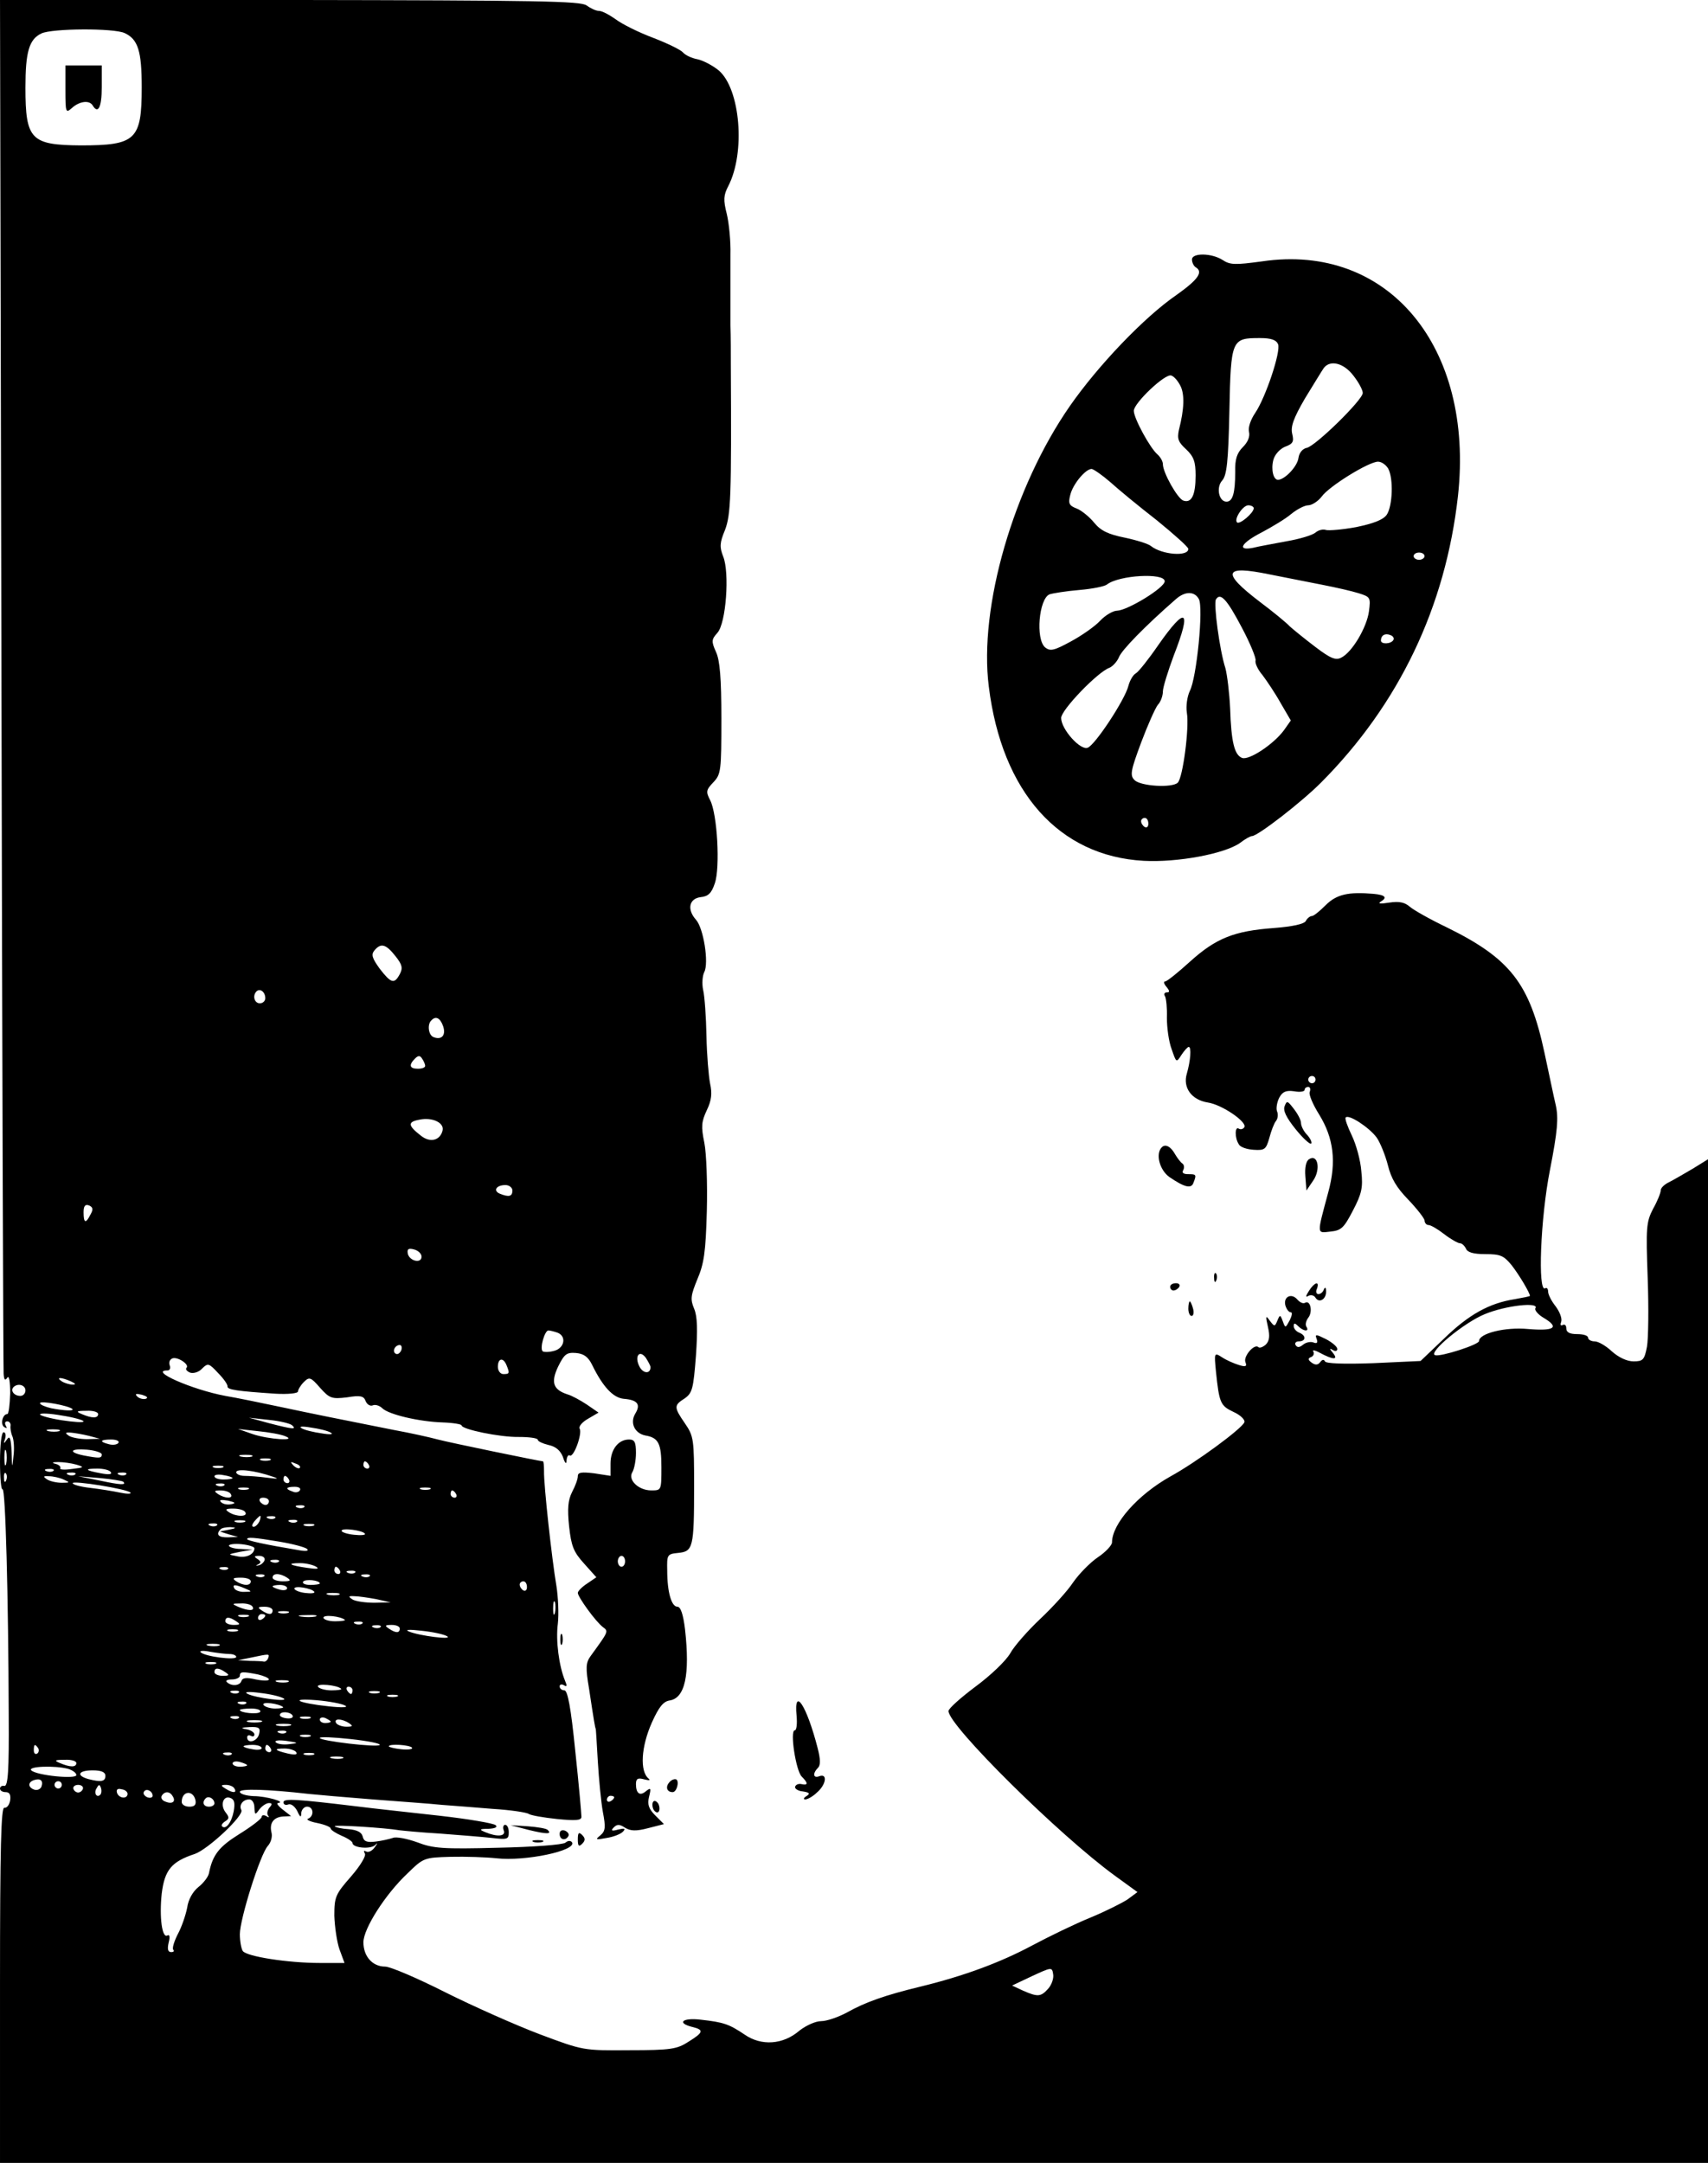 <?xml version="1.0" standalone="no"?>
<!DOCTYPE svg PUBLIC "-//W3C//DTD SVG 20010904//EN"
 "http://www.w3.org/TR/2001/REC-SVG-20010904/DTD/svg10.dtd">
<svg version="1.0" xmlns="http://www.w3.org/2000/svg"
 width="470pt" height="595pt" viewBox="0 0 470 595"
 preserveAspectRatio="xMidYMid meet">

<g transform="translate(0,595) scale(0.1,-0.1)"
fill="#000000" stroke="none">
<path d="M4 4073 c2 -1033 5 -1889 6 -1902 1 -17 4 -20 10 -11 5 8 8 -11 8
-43 -1 -32 -4 -57 -8 -57 -13 0 -20 -29 -8 -36 7 -4 8 -3 4 4 -4 7 -2 12 4 12
6 0 10 -6 9 -12 -1 -7 1 -20 5 -29 4 -9 6 -34 3 -55 -3 -35 -4 -34 -5 11 -2
39 -5 47 -13 35 -9 -13 -10 -12 -5 2 3 10 1 18 -4 18 -6 0 -10 -35 -10 -81 0
-44 3 -78 7 -76 8 5 16 -293 17 -623 1 -151 -2 -194 -12 -193 -6 2 -12 -2 -12
-7 0 -6 7 -10 16 -10 10 0 14 -7 12 -22 -2 -13 -9 -22 -16 -21 -9 2 -12 -105
-12 -487 l0 -490 2350 0 2350 0 0 1381 0 1380 -42 -26 c-24 -14 -53 -31 -65
-37 -13 -6 -23 -16 -23 -22 0 -7 -9 -30 -21 -51 -19 -37 -20 -51 -15 -190 3
-82 2 -168 -2 -190 -7 -36 -11 -40 -37 -40 -18 0 -41 11 -59 27 -17 16 -38 28
-48 28 -10 0 -18 5 -18 10 0 6 -13 10 -30 10 -21 0 -30 5 -30 16 0 8 -4 12
-10 9 -6 -3 -7 1 -4 9 3 9 -4 27 -15 42 -12 15 -21 33 -21 41 0 8 -4 12 -8 9
-21 -13 -13 194 13 325 21 108 24 143 16 179 -6 25 -19 89 -31 144 -41 191
-94 259 -269 345 -46 22 -92 48 -102 57 -14 12 -29 15 -56 11 -25 -4 -33 -3
-23 3 18 11 12 18 -20 21 -69 6 -102 -1 -132 -31 -16 -16 -33 -30 -38 -30 -5
0 -13 -6 -17 -14 -5 -8 -36 -15 -88 -19 -109 -8 -159 -28 -230 -92 -33 -30
-64 -55 -69 -55 -5 0 -3 -7 4 -15 9 -11 9 -15 1 -15 -7 0 -9 -5 -5 -11 3 -6 6
-33 5 -59 0 -27 5 -65 13 -86 13 -38 13 -38 27 -16 8 12 17 22 20 22 8 0 5
-38 -5 -73 -12 -39 13 -73 58 -80 39 -6 109 -54 100 -68 -3 -5 -10 -7 -15 -4
-11 8 -12 -25 0 -43 4 -8 23 -14 41 -15 30 -2 34 1 43 33 5 19 13 40 18 46 5
6 7 18 3 27 -3 8 0 25 6 37 9 17 19 21 41 18 16 -3 29 -1 29 4 0 4 4 8 10 8 5
0 7 -6 4 -14 -3 -7 9 -35 26 -62 40 -65 48 -130 25 -214 -32 -119 -32 -112 6
-108 30 3 37 10 62 58 24 46 28 63 23 108 -2 29 -14 73 -26 98 -12 25 -20 47
-17 50 9 9 64 -27 85 -55 10 -14 24 -49 31 -76 9 -37 24 -62 56 -95 24 -25 44
-51 45 -57 0 -7 5 -13 11 -13 6 0 25 -11 43 -25 18 -14 38 -25 43 -25 6 0 13
-7 17 -15 4 -10 20 -15 53 -15 42 0 51 -4 73 -31 21 -27 50 -76 50 -84 0 -1
-19 -5 -42 -9 -70 -11 -126 -42 -194 -108 l-65 -62 -130 -6 c-82 -3 -131 -1
-133 5 -3 6 -8 5 -13 -2 -6 -8 -13 -9 -23 -2 -11 8 -12 12 -2 16 6 2 9 9 6 15
-4 5 4 4 17 -3 37 -20 53 -21 37 -1 -10 12 -10 14 0 8 6 -4 12 -3 12 3 0 6
-14 18 -31 27 -28 14 -31 14 -26 1 4 -11 1 -14 -9 -10 -8 3 -21 0 -28 -6 -10
-8 -16 -9 -21 -1 -3 5 1 10 9 10 20 0 21 16 1 24 -8 3 -15 11 -15 18 0 9 3 9
12 0 15 -15 32 -16 23 -2 -4 6 -1 17 5 25 13 16 6 50 -9 41 -5 -3 -14 1 -21 9
-16 19 -39 8 -33 -16 3 -10 9 -19 15 -19 5 0 3 -10 -3 -22 -12 -22 -12 -22
-19 -3 -7 19 -8 19 -15 2 -7 -17 -8 -17 -21 0 -11 16 -12 13 -5 -17 6 -26 4
-39 -6 -49 -8 -7 -17 -10 -20 -7 -11 11 -42 -25 -36 -41 5 -12 1 -14 -18 -8
-13 4 -34 13 -46 21 -22 14 -22 13 -17 -39 9 -86 12 -94 48 -111 20 -9 33 -22
30 -29 -8 -18 -131 -109 -204 -149 -89 -50 -160 -130 -160 -181 0 -8 -18 -27
-39 -41 -22 -15 -52 -46 -68 -69 -15 -23 -56 -68 -90 -100 -34 -32 -72 -75
-83 -95 -12 -21 -54 -61 -96 -92 -40 -30 -74 -60 -74 -67 0 -40 304 -341 458
-453 l62 -45 -27 -20 c-15 -10 -61 -33 -102 -50 -42 -17 -114 -52 -161 -77
-88 -47 -188 -84 -307 -113 -99 -24 -152 -43 -202 -71 -24 -13 -56 -24 -71
-24 -16 0 -42 -12 -60 -26 -45 -39 -105 -43 -151 -11 -43 29 -58 34 -121 41
-50 6 -67 -9 -23 -20 33 -8 31 -15 -11 -41 -31 -20 -48 -23 -162 -23 -127 -1
-127 -1 -247 44 -66 25 -183 77 -259 115 -77 39 -152 71 -166 71 -35 0 -60 28
-60 67 0 37 60 132 122 190 43 42 45 43 118 45 41 1 98 -1 126 -4 79 -9 222
21 208 44 -4 5 -11 5 -18 -1 -7 -6 -90 -12 -185 -14 -153 -4 -179 -2 -223 15
-28 10 -58 16 -67 12 -9 -3 -30 -8 -47 -10 -24 -3 -33 0 -36 14 -3 12 -16 18
-38 20 -19 1 -36 5 -39 8 -5 5 138 -4 179 -11 8 -1 58 -6 110 -9 52 -4 116 -9
143 -12 43 -5 47 -4 47 15 0 12 -4 21 -10 21 -5 0 -7 -7 -4 -15 7 -17 -18 -19
-51 -5 -17 7 -16 9 9 9 19 1 26 5 20 10 -5 5 -74 17 -154 26 -80 9 -183 20
-230 26 -166 20 -200 22 -200 11 0 -6 6 -9 13 -6 8 3 18 -5 25 -18 8 -18 11
-19 11 -5 1 9 8 17 16 17 18 0 20 -26 3 -33 -7 -2 4 -8 25 -12 20 -4 37 -11
37 -15 0 -4 14 -13 30 -20 17 -7 30 -16 30 -20 0 -13 48 -18 62 -6 8 8 8 6 -1
-6 -7 -10 -18 -15 -24 -11 -6 3 -7 1 -3 -6 4 -6 -12 -33 -38 -63 -43 -49 -46
-56 -46 -108 1 -30 7 -72 14 -92 l14 -38 -67 0 c-90 0 -203 18 -213 33 -4 6
-8 27 -8 46 0 42 56 220 77 243 9 10 13 26 10 37 -6 25 5 42 32 44 l22 1 -23
18 c-13 10 -18 18 -13 18 24 3 -33 19 -67 19 -21 1 -38 6 -38 12 0 9 77 7 190
-6 19 -2 98 -9 175 -15 77 -6 163 -12 190 -15 28 -2 91 -7 140 -11 50 -3 95
-10 100 -14 6 -4 40 -10 78 -14 51 -5 67 -4 67 6 0 7 -7 88 -17 181 -12 120
-21 167 -30 167 -7 0 -13 5 -13 11 0 5 5 7 12 3 8 -5 9 -2 3 12 -17 41 -26
111 -20 157 3 26 1 74 -4 105 -12 70 -35 277 -34 315 0 15 -1 27 -3 27 -7 0
-255 51 -289 60 -22 6 -76 18 -120 26 -156 31 -221 44 -315 64 -52 11 -120 25
-150 30 -91 17 -212 70 -159 70 6 0 9 6 6 14 -3 8 0 16 7 19 14 6 49 -17 39
-26 -3 -4 1 -9 10 -13 9 -3 24 1 33 11 16 16 19 15 44 -12 15 -15 27 -32 26
-37 -1 -9 27 -13 132 -20 35 -2 62 1 62 6 0 5 7 17 16 26 15 15 19 14 45 -16
26 -29 32 -31 74 -26 36 6 46 4 51 -10 4 -10 13 -15 20 -12 7 3 19 -1 26 -8
17 -17 101 -37 166 -39 29 -1 52 -5 52 -8 0 -11 106 -33 158 -32 28 0 52 -3
52 -8 0 -4 13 -10 29 -14 20 -4 33 -15 40 -33 6 -19 10 -21 10 -9 1 10 5 16 9
13 11 -6 35 61 27 74 -3 6 7 18 23 27 l29 17 -32 22 c-18 12 -42 25 -53 28
-40 13 -47 33 -26 77 17 34 23 39 49 37 22 -2 34 -11 45 -34 29 -59 57 -89 86
-92 38 -3 48 -15 32 -41 -15 -25 -2 -54 28 -60 36 -6 44 -22 44 -87 0 -64 0
-64 -28 -64 -35 0 -65 29 -52 50 5 8 10 32 10 53 0 30 -4 37 -19 37 -30 0 -51
-28 -51 -66 l0 -34 -45 7 c-35 4 -45 3 -45 -8 0 -8 -7 -27 -16 -44 -11 -22
-13 -45 -8 -94 6 -54 12 -70 41 -102 l34 -38 -25 -17 c-14 -9 -26 -21 -26 -26
0 -11 49 -79 69 -94 16 -12 16 -11 -34 -80 -13 -18 -14 -32 -4 -90 13 -87 17
-109 18 -109 1 0 3 -41 6 -90 3 -50 9 -113 14 -140 8 -42 7 -52 -7 -64 -15
-12 -13 -13 18 -7 19 3 39 11 45 18 7 8 3 9 -14 5 -18 -5 -21 -3 -12 6 9 9 16
9 31 -1 15 -9 30 -10 64 -1 l43 11 -24 24 c-18 18 -22 30 -17 51 6 24 5 26 -8
16 -17 -15 -28 -7 -28 19 0 15 5 18 23 13 12 -3 18 -3 12 2 -25 20 -21 88 9
155 19 42 31 57 48 60 43 6 57 70 43 196 -5 41 -12 62 -21 62 -16 0 -28 39
-28 100 -1 43 0 45 30 48 41 4 44 14 44 183 0 129 -1 138 -25 173 -31 45 -31
50 -1 69 21 15 24 26 31 117 5 72 4 109 -5 130 -11 26 -9 37 9 81 18 42 23 74
26 187 2 75 -1 160 -7 189 -9 44 -8 57 7 89 13 27 15 46 9 73 -4 20 -9 79 -10
131 -1 52 -5 109 -9 126 -4 18 -2 40 3 50 13 25 -2 121 -23 144 -25 28 -19 58
13 62 21 2 30 11 39 38 15 43 7 191 -13 229 -12 23 -11 28 9 49 21 22 22 32
22 175 0 111 -4 161 -15 184 -13 29 -12 34 4 52 24 26 34 166 16 210 -10 26
-10 37 5 73 16 42 18 91 16 456 0 28 0 77 -1 107 0 30 0 72 0 93 0 20 0 66 0
102 1 36 -4 86 -10 111 -10 39 -9 52 4 77 48 93 33 267 -26 318 -17 14 -44 28
-59 31 -16 3 -33 11 -40 19 -6 7 -43 25 -82 40 -40 15 -86 38 -103 51 -17 12
-37 23 -46 23 -8 0 -23 7 -34 15 -16 12 -131 14 -817 15 l-797 0 4 -1877z
m339 1786 c37 -17 47 -50 47 -149 0 -145 -16 -160 -168 -160 -137 1 -152 16
-152 159 0 98 10 133 44 149 29 14 199 15 229 1z m745 -2539 c19 -24 21 -33
12 -50 -15 -28 -24 -25 -55 15 -21 29 -24 39 -15 50 18 22 32 18 58 -15z
m-358 -116 c0 -8 -7 -14 -15 -14 -15 0 -21 21 -9 33 10 9 24 -2 24 -19z m489
-76 c9 -25 -3 -40 -26 -31 -14 5 -18 35 -6 46 12 13 24 7 32 -15z m-49 -110
c0 -5 -9 -8 -20 -8 -23 0 -26 10 -8 28 9 9 14 9 20 -1 4 -6 8 -15 8 -19z
m2450 -38 c0 -5 -4 -10 -10 -10 -5 0 -10 5 -10 10 0 6 5 10 10 10 6 0 10 -4
10 -10z m-2402 -139 c-6 -28 -34 -36 -60 -15 -36 28 -37 38 -3 44 34 7 67 -8
63 -29z m192 -166 c0 -16 -9 -19 -34 -9 -20 8 -11 24 15 24 10 0 19 -7 19 -15z
m-1161 -66 c-13 -26 -19 -24 -19 6 0 17 4 23 15 19 11 -5 12 -11 4 -25z m911
-116 c0 -20 -34 -12 -38 9 -2 12 2 15 17 11 12 -3 21 -12 21 -20z m3065 -142
c-3 -5 8 -18 24 -27 43 -26 28 -36 -44 -30 -63 6 -135 -12 -135 -33 0 -10
-106 -44 -121 -39 -20 7 80 90 137 113 58 24 151 34 139 16z m-2691 -67 c26
-10 19 -43 -9 -50 -14 -4 -29 -4 -32 -1 -8 9 6 57 16 57 5 0 16 -3 25 -6z
m-430 -49 c-4 -8 -10 -12 -15 -9 -11 6 -2 24 11 24 5 0 7 -7 4 -15z m686 -46
c0 -19 -20 -18 -30 1 -15 28 -1 49 17 25 7 -11 13 -22 13 -26z m-396 5 c9 -22
8 -24 -9 -24 -8 0 -15 9 -15 20 0 24 15 27 24 4z m-1199 -44 c13 -6 15 -9 5
-9 -8 0 -22 4 -30 9 -18 12 -2 12 25 0z m-125 -25 c0 -8 -6 -15 -14 -15 -17 0
-28 14 -19 24 12 12 33 6 33 -9z m331 -23 c-7 -2 -18 1 -23 6 -8 8 -4 9 13 5
13 -4 18 -8 10 -11z m-202 -28 c6 -6 -21 -5 -58 2 -17 4 -31 10 -31 14 0 8 80
-7 89 -16z m31 -34 c0 -4 -27 -2 -60 3 -33 5 -60 13 -60 16 0 4 27 3 60 -3 33
-5 60 -13 60 -16z m40 20 c0 -12 -17 -12 -45 0 -17 7 -15 9 13 9 17 1 32 -3
32 -9z m534 -31 c13 -12 2 -11 -64 6 l-55 15 55 -6 c30 -3 59 -10 64 -15z
m106 -20 c9 -5 -2 -6 -25 -2 -22 3 -47 9 -55 14 -9 5 2 6 25 2 22 -3 47 -9 55
-14z m-747 4 c-7 -2 -21 -2 -30 0 -10 3 -4 5 12 5 17 0 24 -2 18 -5z m622 -14
c36 -14 -46 -9 -90 6 l-40 14 55 -6 c30 -3 64 -9 75 -14z m-540 1 l30 -8 -35
-1 c-19 0 -42 4 -50 9 -12 8 -11 10 5 9 11 -1 34 -5 50 -9z m81 -19 c-3 -5
-15 -7 -26 -4 -28 7 -25 13 6 13 14 0 23 -4 20 -9z m-309 -58 c-3 -10 -5 -2
-5 17 0 19 2 27 5 18 2 -10 2 -26 0 -35z m263 26 c0 -11 -7 -11 -49 -3 -45 9
-38 20 9 16 22 -2 40 -8 40 -13z m413 -6 c-7 -2 -21 -2 -30 0 -10 3 -4 5 12 5
17 0 24 -2 18 -5z m50 -10 c-7 -2 -19 -2 -25 0 -7 3 -2 5 12 5 14 0 19 -2 13
-5z m-533 -12 c23 -7 22 -8 -12 -12 -20 -3 -35 -2 -32 2 2 4 -4 10 -13 12 -12
3 -9 5 7 5 14 0 36 -3 50 -7z m615 -9 c-3 -3 -11 0 -18 7 -9 10 -8 11 6 5 10
-3 15 -9 12 -12z m190 8 c3 -5 1 -10 -4 -10 -6 0 -11 5 -11 10 0 6 2 10 4 10
3 0 8 -4 11 -10z m-402 -7 c-7 -2 -19 -2 -25 0 -7 3 -2 5 12 5 14 0 19 -2 13
-5z m-466 -9 c-3 -3 -12 -4 -19 -1 -8 3 -5 6 6 6 11 1 17 -2 13 -5z m158 -4
c4 -6 -6 -7 -27 -3 -44 8 -48 13 -10 13 17 0 34 -4 37 -10z m445 -12 c19 -6
15 -7 -15 -3 -22 3 -50 5 -62 5 -13 0 -23 5 -23 10 0 11 51 5 100 -12z m-733
-10 c-3 -8 -6 -5 -6 6 -1 11 2 17 5 13 3 -3 4 -12 1 -19z m190 16 c-3 -3 -12
-4 -19 -1 -8 3 -5 6 6 6 11 1 17 -2 13 -5z m140 0 c-3 -3 -12 -4 -19 -1 -8 3
-5 6 6 6 11 1 17 -2 13 -5z m293 -10 c0 -2 -11 -4 -25 -4 -14 0 -25 4 -25 9 0
4 11 6 25 3 14 -2 25 -6 25 -8z m-465 -4 c18 -8 18 -9 -5 -9 -14 0 -32 4 -40
9 -12 8 -12 10 5 9 11 0 29 -4 40 -9z m164 -6 c10 -10 -8 -9 -64 3 l-60 12 60
-5 c33 -3 62 -8 64 -10z m456 6 c3 -5 1 -10 -4 -10 -6 0 -11 5 -11 10 0 6 2
10 4 10 3 0 8 -4 11 -10z m-436 -36 c3 -4 -10 -4 -29 0 -19 4 -56 10 -82 13
-27 3 -48 9 -48 13 0 8 150 -16 159 -26z m258 20 c-3 -3 -12 -4 -19 -1 -8 3
-5 6 6 6 11 1 17 -2 13 -5z m66 -11 c-7 -2 -19 -2 -25 0 -7 3 -2 5 12 5 14 0
19 -2 13 -5z m142 -3 c-3 -5 -12 -7 -20 -3 -21 7 -19 13 6 13 11 0 18 -4 14
-10z m358 3 c-7 -2 -19 -2 -25 0 -7 3 -2 5 12 5 14 0 19 -2 13 -5z m-548 -13
c8 -13 -15 -13 -35 0 -12 8 -11 10 7 10 12 0 25 -4 28 -10z m620 0 c3 -5 1
-10 -4 -10 -6 0 -11 5 -11 10 0 6 2 10 4 10 3 0 8 -4 11 -10z m-619 -28 c-10
-2 -22 0 -28 6 -6 6 0 7 19 4 21 -5 23 -7 9 -10z m104 8 c0 -5 -4 -10 -9 -10
-6 0 -13 5 -16 10 -3 6 1 10 9 10 9 0 16 -4 16 -10z m97 -16 c-3 -3 -12 -4
-19 -1 -8 3 -5 6 6 6 11 1 17 -2 13 -5z m-162 -14 c8 -13 -25 -13 -45 0 -12 8
-9 10 12 10 15 0 30 -4 33 -10z m39 -25 c-4 -8 -11 -15 -16 -15 -6 0 -5 6 2
15 7 8 14 15 16 15 2 0 1 -7 -2 -15z m43 9 c-3 -3 -12 -4 -19 -1 -8 3 -5 6 6
6 11 1 17 -2 13 -5z m-84 -11 c-7 -2 -19 -2 -25 0 -7 3 -2 5 12 5 14 0 19 -2
13 -5z m144 1 c-3 -3 -12 -4 -19 -1 -8 3 -5 6 6 6 11 1 17 -2 13 -5z m-220
-10 c-3 -3 -12 -4 -19 -1 -8 3 -5 6 6 6 11 1 17 -2 13 -5z m266 -1 c-7 -2 -19
-2 -25 0 -7 3 -2 5 12 5 14 0 19 -2 13 -5z m-233 -11 l-25 -5 25 -8 25 -7 -27
-1 c-27 -1 -35 8 -21 22 3 4 16 6 27 6 17 -1 17 -3 -4 -7z m374 -11 c3 -4 -11
-5 -30 -3 -19 2 -34 7 -34 11 0 9 59 1 64 -8z m-235 -22 c36 -6 70 -15 76 -20
6 -6 -4 -7 -25 -3 -90 15 -140 26 -140 30 0 6 18 5 89 -7z m-69 -18 c0 -17
-23 -28 -48 -22 -26 5 -26 5 8 12 l35 6 -32 2 c-18 0 -33 5 -33 9 0 4 16 6 35
4 19 -2 35 -7 35 -11z m28 -33 c-2 -6 -10 -13 -16 -14 -9 -2 -9 -1 -1 3 8 4 7
8 -2 14 -11 7 -10 9 4 9 10 0 17 -5 15 -12z m992 -3 c0 -8 -4 -15 -10 -15 -5
0 -10 7 -10 15 0 8 5 15 10 15 6 0 10 -7 10 -15z m-953 -1 c-3 -3 -12 -4 -19
-1 -8 3 -5 6 6 6 11 1 17 -2 13 -5z m103 -14 c10 -6 2 -7 -25 -3 -49 7 -58 13
-19 13 16 0 36 -5 44 -10z m-243 -6 c-3 -3 -12 -4 -19 -1 -8 3 -5 6 6 6 11 1
17 -2 13 -5z m308 -4 c3 -5 1 -10 -4 -10 -6 0 -11 5 -11 10 0 6 2 10 4 10 3 0
8 -4 11 -10z m42 -6 c-3 -3 -12 -4 -19 -1 -8 3 -5 6 6 6 11 1 17 -2 13 -5z
m-250 -10 c-3 -3 -12 -4 -19 -1 -8 3 -5 6 6 6 11 1 17 -2 13 -5z m63 -4 c12
-8 9 -10 -12 -10 -16 0 -28 5 -28 10 0 13 20 13 40 0z m227 4 c-3 -3 -12 -4
-19 -1 -8 3 -5 6 6 6 11 1 17 -2 13 -5z m-327 -14 c0 -13 -20 -13 -40 0 -12 8
-9 10 13 10 15 0 27 -4 27 -10z m190 -6 c0 -2 -12 -4 -26 -4 -14 0 -23 4 -20
9 6 8 46 4 46 -5z m570 -10 c0 -8 -4 -12 -10 -9 -5 3 -10 10 -10 16 0 5 5 9
10 9 6 0 10 -7 10 -16z m-775 -4 c19 -8 19 -9 -2 -9 -12 -1 -25 4 -28 9 -7 12
2 12 30 0z m115 1 c0 -5 -9 -7 -20 -4 -11 3 -20 7 -20 9 0 2 9 4 20 4 11 0 20
-4 20 -9z m75 -10 c2 -4 -9 -5 -26 -3 -16 2 -29 8 -29 12 0 9 48 1 55 -9z m68
-8 c-7 -2 -21 -2 -30 0 -10 3 -4 5 12 5 17 0 24 -2 18 -5z m102 -12 l40 -9
-45 -1 c-25 0 -52 4 -60 9 -12 8 -12 10 5 9 11 0 38 -4 60 -8z m492 -38 c-3
-10 -5 -4 -5 12 0 17 2 24 5 18 2 -7 2 -21 0 -30z m-832 17 c7 -12 -12 -12
-40 0 -18 8 -17 9 7 9 15 1 30 -3 33 -9z m55 -10 c0 -13 -11 -13 -30 0 -12 8
-11 10 8 10 12 0 22 -4 22 -10z m43 -7 c-7 -2 -19 -2 -25 0 -7 3 -2 5 12 5 14
0 19 -2 13 -5z m-110 -10 c-7 -2 -19 -2 -25 0 -7 3 -2 5 12 5 14 0 19 -2 13
-5z m47 3 c0 -3 -4 -8 -10 -11 -5 -3 -10 -1 -10 4 0 6 5 11 10 11 6 0 10 -2
10 -4z m138 -3 c-10 -2 -28 -2 -40 0 -13 2 -5 4 17 4 22 1 32 -1 23 -4z m81
-9 c2 -2 -10 -4 -27 -4 -18 0 -32 5 -32 10 0 9 47 4 59 -6z m-299 -4 c12 -8
11 -10 -7 -10 -13 0 -23 5 -23 10 0 13 11 13 30 0z m347 -6 c-3 -3 -12 -4 -19
-1 -8 3 -5 6 6 6 11 1 17 -2 13 -5z m50 -10 c-3 -3 -12 -4 -19 -1 -8 3 -5 6 6
6 11 1 17 -2 13 -5z m53 -4 c0 -13 -11 -13 -30 0 -12 8 -11 10 8 10 12 0 22
-4 22 -10z m-447 -7 c-7 -2 -19 -2 -25 0 -7 3 -2 5 12 5 14 0 19 -2 13 -5z
m577 -14 c19 -11 -77 1 -105 13 -12 5 1 6 35 2 30 -3 62 -10 70 -15z m-627
-26 c-7 -2 -21 -2 -30 0 -10 3 -4 5 12 5 17 0 24 -2 18 -5z m28 -23 c11 0 19
-4 19 -8 0 -10 -87 1 -98 13 -4 4 8 5 27 1 18 -3 42 -6 52 -6z m107 -11 c-2
-6 -7 -10 -11 -10 -4 1 -22 2 -39 2 l-33 2 35 7 c52 11 52 11 48 -1z m-145
-16 c-7 -2 -19 -2 -25 0 -7 3 -2 5 12 5 14 0 19 -2 13 -5z m27 -23 c12 -8 11
-10 -7 -10 -13 0 -23 5 -23 10 0 13 11 13 30 0z m89 -6 c17 -4 31 -10 31 -14
0 -4 -16 -4 -36 0 -26 6 -37 5 -40 -5 -5 -13 -28 -14 -40 -2 -4 4 2 7 14 7 12
0 22 5 22 10 0 12 7 12 49 4z m84 -21 c-7 -2 -21 -2 -30 0 -10 3 -4 5 12 5 17
0 24 -2 18 -5z m146 -19 c2 -2 -10 -4 -27 -4 -17 0 -34 5 -37 10 -6 10 54 5
64 -6z m31 -4 c0 -5 -2 -10 -4 -10 -3 0 -8 5 -11 10 -3 6 -1 10 4 10 6 0 11
-4 11 -10z m-313 -6 c-3 -3 -12 -4 -19 -1 -8 3 -5 6 6 6 11 1 17 -2 13 -5z
m123 -16 c19 -11 -79 1 -100 13 -9 5 6 6 35 2 28 -3 57 -10 65 -15z m263 15
c-7 -2 -19 -2 -25 0 -7 3 -2 5 12 5 14 0 19 -2 13 -5z m50 -10 c-7 -2 -19 -2
-25 0 -7 3 -2 5 12 5 14 0 19 -2 13 -5z m-143 -25 c9 -5 -8 -6 -45 -2 -85 9
-113 23 -35 17 36 -3 72 -10 80 -15z m-273 6 c-3 -3 -12 -4 -19 -1 -8 3 -5 6
6 6 11 1 17 -2 13 -5z m102 -10 c2 -2 -7 -4 -22 -4 -14 0 -29 5 -32 10 -6 10
42 4 54 -6z m-63 -13 c-5 -8 -56 -3 -56 5 0 2 14 4 31 4 16 0 28 -4 25 -9z
m89 -10 c3 -6 -4 -9 -15 -8 -11 1 -20 5 -20 9 0 11 28 10 35 -1z m-148 -7 c-3
-3 -12 -4 -19 -1 -8 3 -5 6 6 6 11 1 17 -2 13 -5z m196 -1 c-7 -2 -19 -2 -25
0 -7 3 -2 5 12 5 14 0 19 -2 13 -5z m57 -9 c0 -2 -7 -4 -15 -4 -8 0 -15 4 -15
10 0 5 7 7 15 4 8 -4 15 -8 15 -10z m-192 -1 c-10 -2 -26 -2 -35 0 -10 3 -2 5
17 5 19 0 27 -2 18 -5z m242 -3 c12 -8 11 -10 -7 -10 -12 0 -25 5 -28 10 -8
13 15 13 35 0z m-162 -7 c-10 -2 -26 -2 -35 0 -10 3 -2 5 17 5 19 0 27 -2 18
-5z m-85 -23 c-5 -21 -33 -28 -33 -9 0 5 5 7 10 4 6 -3 10 -2 10 4 0 5 -10 12
-22 14 -17 3 -15 5 9 6 26 1 30 -2 26 -19z m74 4 c-3 -3 -12 -4 -19 -1 -8 3
-5 6 6 6 11 1 17 -2 13 -5z m66 -11 c-7 -2 -19 -2 -25 0 -7 3 -2 5 12 5 14 0
19 -2 13 -5z m192 -23 c-5 -8 -165 11 -165 19 0 4 38 2 85 -3 46 -5 82 -12 80
-16z m-249 2 c-16 -2 -32 0 -37 5 -5 5 7 7 29 4 34 -5 35 -6 8 -9z m-691 -11
c3 -5 2 -12 -3 -15 -5 -3 -9 1 -9 9 0 17 3 19 12 6z m615 0 c0 -4 -11 -6 -25
-3 -14 2 -25 6 -25 8 0 2 11 4 25 4 14 0 25 -4 25 -9z m25 -1 c3 -5 1 -10 -4
-10 -6 0 -11 5 -11 10 0 6 2 10 4 10 3 0 8 -4 11 -10z m389 2 c2 -4 -11 -6
-30 -4 -19 2 -34 6 -34 8 0 8 59 4 64 -4z m-319 -12 c4 -7 -3 -8 -22 -4 -38 9
-42 14 -10 14 14 0 29 -5 32 -10z m-178 -6 c-3 -3 -12 -4 -19 -1 -8 3 -5 6 6
6 11 1 17 -2 13 -5z m226 -1 c-7 -2 -19 -2 -25 0 -7 3 -2 5 12 5 14 0 19 -2
13 -5z m80 -10 c-7 -2 -21 -2 -30 0 -10 3 -4 5 12 5 17 0 24 -2 18 -5z m-733
-13 c0 -12 -17 -12 -45 0 -17 7 -15 9 13 9 17 1 32 -3 32 -9z m470 -6 c0 -2
-9 -4 -20 -4 -11 0 -20 4 -20 9 0 5 9 7 20 4 11 -3 20 -7 20 -9z m-492 -10
c12 -4 22 -11 22 -17 0 -12 -110 -1 -124 13 -11 11 64 14 102 4z m102 -19 c0
-16 -12 -18 -47 -9 -35 10 -27 24 12 24 24 0 35 -5 35 -15z m-176 -30 c-3 -7
-12 -11 -20 -8 -17 6 -18 20 -1 26 18 6 27 -1 21 -18z m56 5 c0 -5 -4 -10 -10
-10 -5 0 -10 5 -10 10 0 6 5 10 10 10 6 0 10 -4 10 -10z m58 -11 c-2 -6 -8
-10 -13 -10 -5 0 -11 4 -13 10 -2 6 4 11 13 11 9 0 15 -5 13 -11z m48 -16
c-10 -10 -19 5 -10 18 6 11 8 11 12 0 2 -7 1 -15 -2 -18z m369 17 c8 -13 -5
-13 -25 0 -13 8 -13 10 2 10 9 0 20 -4 23 -10z m-294 -15 c-1 -15 -24 -12 -29
3 -3 9 2 13 12 10 10 -1 17 -7 17 -13z m69 -5 c0 -5 -7 -7 -15 -4 -8 4 -12 10
-9 15 6 11 24 2 24 -11z m55 -1 c10 -15 -1 -23 -20 -15 -9 3 -13 10 -10 16 8
13 22 13 30 -1z m63 -12 c2 -12 -3 -17 -17 -17 -12 0 -21 6 -21 13 0 31 32 34
38 4z m52 -8 c0 -5 -7 -9 -15 -9 -15 0 -20 12 -9 23 8 8 24 -1 24 -14z m53
-22 c-6 -31 -22 -51 -32 -41 -3 3 1 9 9 14 11 7 11 11 1 24 -16 20 -7 48 13
40 11 -4 13 -14 9 -37z m1047 39 c0 -3 -4 -8 -10 -11 -5 -3 -10 -1 -10 4 0 6
5 11 10 11 6 0 10 -2 10 -4z m-990 -28 c1 -21 2 -22 14 -5 7 9 19 17 26 17 9
0 10 -3 1 -13 -6 -8 -7 -18 -3 -22 4 -5 1 -5 -5 -1 -7 4 -13 3 -13 -2 0 -5
-27 -26 -61 -47 -56 -35 -74 -57 -84 -108 -2 -10 -15 -27 -29 -38 -15 -12 -28
-34 -31 -57 -4 -20 -15 -53 -26 -73 -10 -20 -16 -39 -12 -43 3 -3 1 -6 -6 -6
-9 0 -11 8 -7 26 4 15 3 23 -3 20 -15 -10 -23 50 -16 115 8 65 27 88 91 109
37 13 137 107 128 121 -7 13 4 29 22 29 8 0 14 -10 14 -22z m2184 -499 c-20
-22 -28 -23 -69 -5 l-30 14 55 26 c54 25 55 25 58 5 2 -11 -4 -29 -14 -40z"/>
<path d="M180 5703 c0 -63 1 -65 18 -50 21 19 48 22 57 7 15 -25 25 -5 25 50
l0 60 -50 0 -50 0 0 -67z"/>
<path d="M3280 5236 c0 -8 5 -18 10 -21 22 -13 7 -34 -52 -76 -89 -61 -216
-194 -294 -306 -155 -223 -251 -553 -223 -772 36 -290 193 -466 426 -479 93
-5 222 19 265 49 14 11 29 19 33 19 16 0 136 93 190 147 215 216 343 484 377
789 45 411 -193 696 -539 645 -74 -10 -88 -10 -109 4 -30 19 -84 20 -84 1z
m237 -233 c8 -20 -34 -146 -63 -189 -13 -19 -20 -41 -17 -52 3 -13 -3 -28 -17
-42 -16 -16 -22 -33 -21 -68 0 -59 -7 -82 -24 -82 -21 0 -29 39 -12 58 13 14
17 53 20 191 4 198 6 201 84 201 31 0 45 -5 50 -17z m207 -86 c15 -19 26 -40
26 -48 0 -19 -130 -146 -154 -151 -11 -2 -21 -13 -23 -28 -3 -23 -37 -59 -56
-60 -13 0 -20 28 -13 55 4 15 18 30 32 36 22 8 25 14 20 35 -5 20 3 43 35 98
24 39 47 77 52 84 18 23 55 13 81 -21z m-476 -28 c12 -23 11 -64 -4 -122 -5
-24 -2 -33 20 -53 21 -20 26 -34 26 -72 0 -54 -11 -77 -34 -69 -16 6 -56 77
-56 100 0 8 -7 20 -15 27 -20 17 -65 99 -65 120 0 21 86 103 103 97 7 -2 18
-14 25 -28z m572 -228 c15 -28 12 -103 -4 -127 -10 -14 -36 -24 -84 -34 -38
-7 -75 -10 -83 -8 -8 3 -21 0 -29 -7 -8 -7 -44 -18 -80 -24 -36 -7 -77 -14
-92 -18 -46 -9 -32 14 25 43 28 15 65 37 80 50 16 13 37 24 47 24 10 0 27 11
37 24 21 29 130 96 155 96 10 0 22 -9 28 -19z m-765 -37 c22 -20 79 -67 128
-105 48 -39 87 -74 87 -79 0 -22 -73 -16 -103 8 -7 6 -39 16 -72 23 -45 9 -66
19 -84 41 -13 16 -35 34 -48 39 -21 8 -24 14 -18 37 7 30 42 72 59 72 6 -1 29
-17 51 -36z m395 -72 c0 -13 -39 -46 -46 -39 -9 9 16 47 31 47 8 0 15 -4 15
-8z m470 -132 c0 -5 -7 -10 -15 -10 -8 0 -15 5 -15 10 0 6 7 10 15 10 8 0 15
-4 15 -10z m-280 -79 c36 -7 80 -17 99 -23 32 -10 33 -12 28 -50 -6 -44 -46
-112 -76 -127 -15 -8 -29 -3 -71 29 -29 22 -61 48 -71 57 -9 10 -47 41 -83 68
-106 81 -99 101 27 75 45 -9 111 -22 147 -29z m-435 10 c0 -18 -102 -80 -131
-81 -11 0 -32 -12 -47 -28 -14 -15 -51 -41 -81 -57 -46 -25 -56 -27 -70 -16
-27 23 -17 134 12 146 9 3 46 9 82 12 36 3 70 10 76 15 33 26 159 33 159 9z
m94 -49 c13 -24 -6 -217 -25 -253 -7 -15 -11 -41 -8 -60 7 -41 -11 -178 -25
-192 -15 -15 -102 -10 -119 7 -13 13 -11 25 18 103 18 48 39 95 46 104 8 8 14
25 14 37 0 11 14 56 30 99 50 128 34 138 -43 28 -26 -38 -54 -73 -61 -77 -8
-4 -17 -20 -21 -35 -9 -37 -91 -162 -112 -170 -20 -8 -73 51 -73 82 0 22 101
127 133 138 9 4 21 17 26 29 7 19 71 85 157 160 25 22 51 22 63 0z m118 -78
c23 -43 40 -85 38 -91 -2 -7 6 -25 19 -40 12 -16 35 -50 50 -77 l28 -48 -19
-27 c-29 -39 -96 -83 -115 -76 -21 8 -30 43 -33 137 -2 42 -8 91 -13 110 -16
49 -33 178 -26 189 12 20 30 1 71 -77z m417 -35 c-7 -11 -34 -12 -34 -1 0 14
11 21 26 15 8 -3 11 -9 8 -14z m-674 -505 c0 -8 -4 -12 -10 -9 -5 3 -10 10
-10 16 0 5 5 9 10 9 6 0 10 -7 10 -16z"/>
<path d="M3535 2907 c-5 -12 5 -32 30 -63 20 -25 40 -43 43 -40 3 3 -2 14 -11
24 -10 10 -17 25 -17 33 0 8 -9 25 -20 39 -17 22 -19 23 -25 7z"/>
<path d="M3197 2794 c-18 -18 -6 -63 21 -82 41 -28 60 -33 66 -16 9 23 8 24
-15 24 -12 0 -18 4 -13 11 3 6 3 14 -2 18 -5 3 -14 15 -20 25 -12 22 -27 30
-37 20z"/>
<path d="M3602 2761 c-8 -5 -12 -23 -10 -47 l3 -39 19 28 c21 31 12 74 -12 58z"/>
<path d="M3341 2434 c0 -11 3 -14 6 -6 3 7 2 16 -1 19 -3 4 -6 -2 -5 -13z"/>
<path d="M3220 2410 c0 -5 4 -10 9 -10 6 0 13 5 16 10 3 6 -1 10 -9 10 -9 0
-16 -4 -16 -10z"/>
<path d="M3602 2399 c-9 -14 -10 -19 -2 -14 7 4 16 2 20 -5 10 -16 30 -4 29
18 0 11 -3 12 -6 5 -2 -7 -9 -13 -15 -13 -6 0 -8 7 -4 15 8 22 -7 18 -22 -6z"/>
<path d="M3270 2350 c0 -11 4 -20 9 -20 5 0 7 9 4 20 -3 11 -7 20 -9 20 -2 0
-4 -9 -4 -20z"/>
<path d="M1542 1440 c0 -14 2 -19 5 -12 2 6 2 18 0 25 -3 6 -5 1 -5 -13z"/>
<path d="M2192 1230 c2 -22 0 -40 -5 -40 -14 0 3 -111 19 -127 18 -18 18 -25
0 -21 -8 2 -16 -1 -18 -7 -2 -5 8 -12 21 -13 19 -3 21 -6 10 -13 -8 -5 -9 -9
-3 -9 6 0 21 8 32 19 25 21 30 53 7 45 -17 -7 -20 7 -4 23 7 7 7 23 -1 54 -30
117 -66 172 -58 89z"/>
<path d="M1841 1046 c-10 -12 -6 -26 10 -26 11 0 19 29 10 35 -5 2 -14 -1 -20
-9z"/>
<path d="M1797 993 c-3 -5 -2 -15 2 -22 5 -7 11 -9 14 -4 3 5 2 15 -2 22 -5 7
-11 9 -14 4z"/>
<path d="M1455 916 c49 -12 65 -12 52 0 -3 4 -28 8 -54 10 l-48 3 50 -13z"/>
<path d="M1540 905 c0 -16 16 -20 24 -6 3 5 -1 11 -9 15 -9 3 -15 0 -15 -9z"/>
<path d="M1590 890 c0 -19 3 -21 12 -12 9 9 9 15 0 24 -9 9 -12 7 -12 -12z"/>
<path d="M1468 883 c6 -2 18 -2 25 0 6 3 1 5 -13 5 -14 0 -19 -2 -12 -5z"/>
</g>
</svg>
